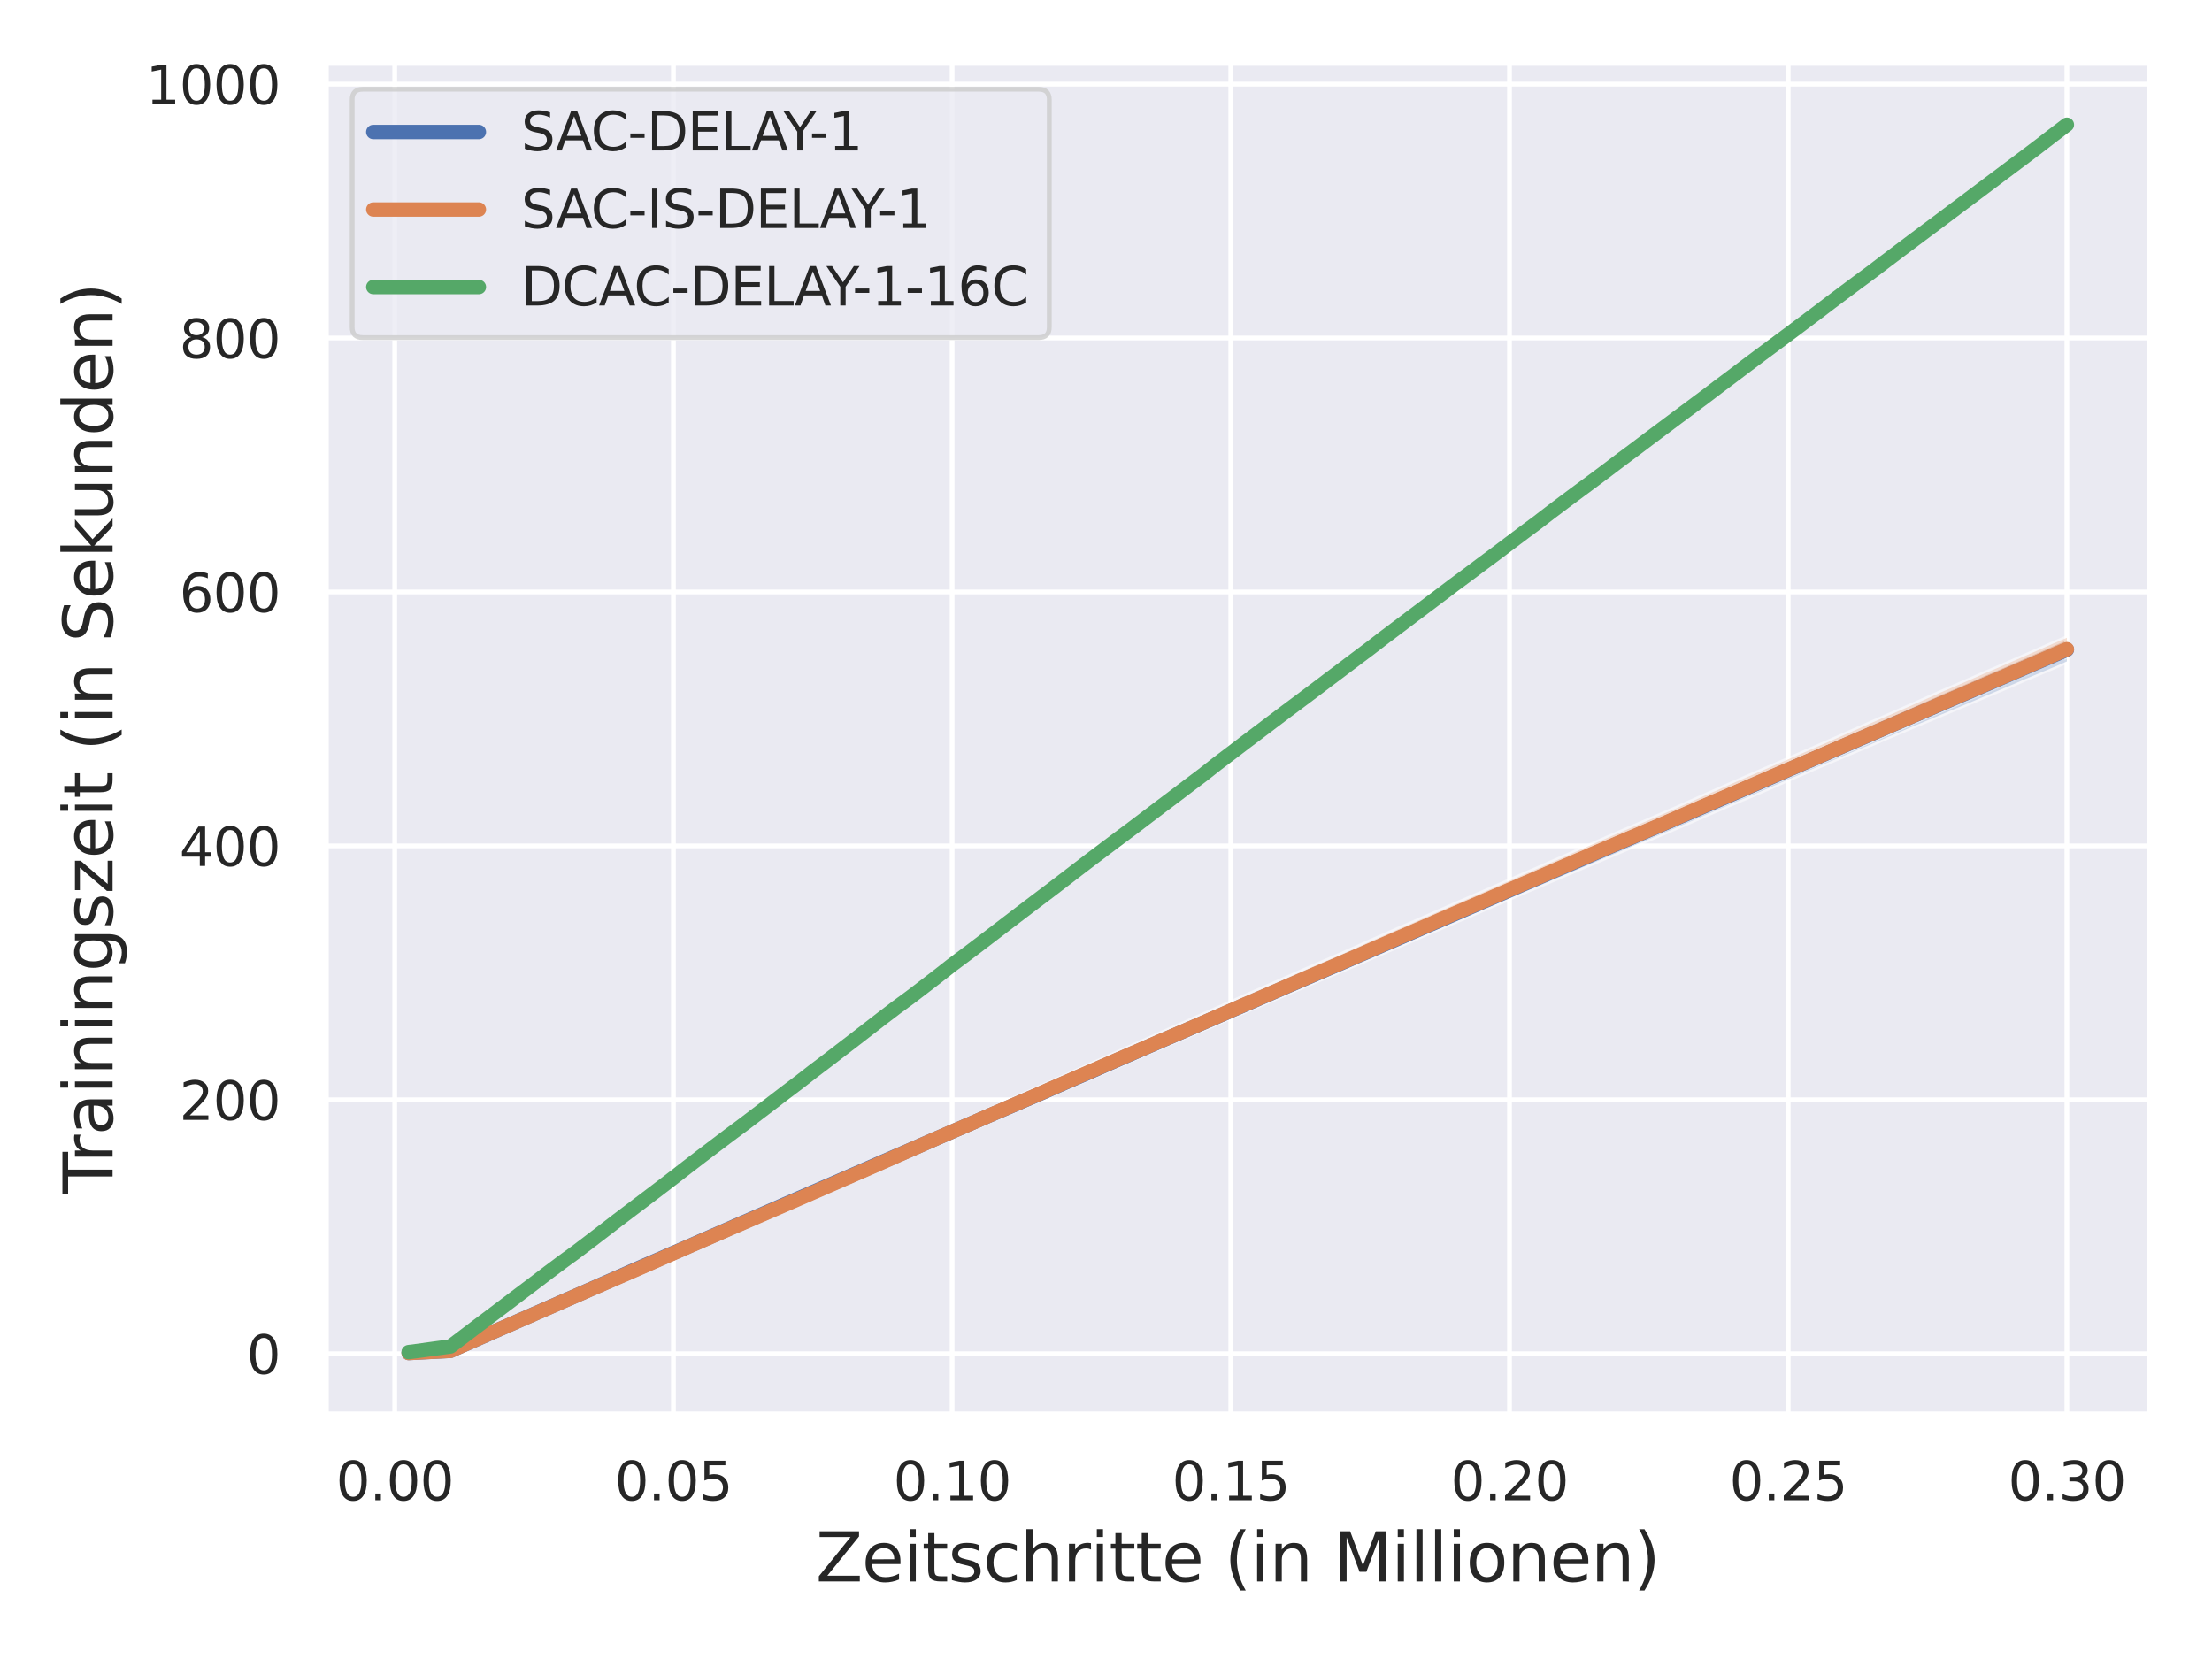 <?xml version="1.0" encoding="utf-8" standalone="no"?>
<!DOCTYPE svg PUBLIC "-//W3C//DTD SVG 1.1//EN"
  "http://www.w3.org/Graphics/SVG/1.1/DTD/svg11.dtd">
<svg xmlns:xlink="http://www.w3.org/1999/xlink" width="460.8pt" height="345.6pt" viewBox="0 0 460.8 345.6" xmlns="http://www.w3.org/2000/svg" version="1.1">
 <defs>
  <style type="text/css">*{stroke-linejoin: round; stroke-linecap: butt}</style>
 </defs>
 <g id="figure_1">
  <g id="patch_1">
   <path d="M 0 345.6 
L 460.8 345.6 
L 460.8 0 
L 0 0 
z
" style="fill: #ffffff"/>
  </g>
  <g id="axes_1">
   <g id="patch_2">
    <path d="M 67.86 294.66 
L 447.84 294.66 
L 447.84 13.09 
L 67.86 13.09 
z
" style="fill: #eaeaf2"/>
   </g>
   <g id="matplotlib.axis_1">
    <g id="xtick_1">
     <g id="line2d_1">
      <path d="M 82.229 294.66 
L 82.229 13.09 
" clip-path="url(#p368db58f34)" style="fill: none; stroke: #ffffff; stroke-linecap: round"/>
     </g>
     <g id="text_1">
      <!-- 0.00 -->
      <g style="fill: #262626" transform="translate(69.983 312.518)scale(0.11 -0.11)">
       <defs>
        <path id="DejaVuSans-30" d="M 2034 4250 
Q 1547 4250 1301 3770 
Q 1056 3291 1056 2328 
Q 1056 1369 1301 889 
Q 1547 409 2034 409 
Q 2525 409 2770 889 
Q 3016 1369 3016 2328 
Q 3016 3291 2770 3770 
Q 2525 4250 2034 4250 
z
M 2034 4750 
Q 2819 4750 3233 4129 
Q 3647 3509 3647 2328 
Q 3647 1150 3233 529 
Q 2819 -91 2034 -91 
Q 1250 -91 836 529 
Q 422 1150 422 2328 
Q 422 3509 836 4129 
Q 1250 4750 2034 4750 
z
" transform="scale(0.016)"/>
        <path id="DejaVuSans-2e" d="M 684 794 
L 1344 794 
L 1344 0 
L 684 0 
L 684 794 
z
" transform="scale(0.016)"/>
       </defs>
       <use xlink:href="#DejaVuSans-30"/>
       <use xlink:href="#DejaVuSans-2e" x="63.623"/>
       <use xlink:href="#DejaVuSans-30" x="95.41"/>
       <use xlink:href="#DejaVuSans-30" x="159.033"/>
      </g>
     </g>
    </g>
    <g id="xtick_2">
     <g id="line2d_2">
      <path d="M 140.286 294.66 
L 140.286 13.09 
" clip-path="url(#p368db58f34)" style="fill: none; stroke: #ffffff; stroke-linecap: round"/>
     </g>
     <g id="text_2">
      <!-- 0.05 -->
      <g style="fill: #262626" transform="translate(128.039 312.518)scale(0.11 -0.11)">
       <defs>
        <path id="DejaVuSans-35" d="M 691 4666 
L 3169 4666 
L 3169 4134 
L 1269 4134 
L 1269 2991 
Q 1406 3038 1543 3061 
Q 1681 3084 1819 3084 
Q 2600 3084 3056 2656 
Q 3513 2228 3513 1497 
Q 3513 744 3044 326 
Q 2575 -91 1722 -91 
Q 1428 -91 1123 -41 
Q 819 9 494 109 
L 494 744 
Q 775 591 1075 516 
Q 1375 441 1709 441 
Q 2250 441 2565 725 
Q 2881 1009 2881 1497 
Q 2881 1984 2565 2268 
Q 2250 2553 1709 2553 
Q 1456 2553 1204 2497 
Q 953 2441 691 2322 
L 691 4666 
z
" transform="scale(0.016)"/>
       </defs>
       <use xlink:href="#DejaVuSans-30"/>
       <use xlink:href="#DejaVuSans-2e" x="63.623"/>
       <use xlink:href="#DejaVuSans-30" x="95.41"/>
       <use xlink:href="#DejaVuSans-35" x="159.033"/>
      </g>
     </g>
    </g>
    <g id="xtick_3">
     <g id="line2d_3">
      <path d="M 198.342 294.66 
L 198.342 13.09 
" clip-path="url(#p368db58f34)" style="fill: none; stroke: #ffffff; stroke-linecap: round"/>
     </g>
     <g id="text_3">
      <!-- 0.10 -->
      <g style="fill: #262626" transform="translate(186.096 312.518)scale(0.11 -0.11)">
       <defs>
        <path id="DejaVuSans-31" d="M 794 531 
L 1825 531 
L 1825 4091 
L 703 3866 
L 703 4441 
L 1819 4666 
L 2450 4666 
L 2450 531 
L 3481 531 
L 3481 0 
L 794 0 
L 794 531 
z
" transform="scale(0.016)"/>
       </defs>
       <use xlink:href="#DejaVuSans-30"/>
       <use xlink:href="#DejaVuSans-2e" x="63.623"/>
       <use xlink:href="#DejaVuSans-31" x="95.41"/>
       <use xlink:href="#DejaVuSans-30" x="159.033"/>
      </g>
     </g>
    </g>
    <g id="xtick_4">
     <g id="line2d_4">
      <path d="M 256.399 294.66 
L 256.399 13.09 
" clip-path="url(#p368db58f34)" style="fill: none; stroke: #ffffff; stroke-linecap: round"/>
     </g>
     <g id="text_4">
      <!-- 0.15 -->
      <g style="fill: #262626" transform="translate(244.152 312.518)scale(0.11 -0.11)">
       <use xlink:href="#DejaVuSans-30"/>
       <use xlink:href="#DejaVuSans-2e" x="63.623"/>
       <use xlink:href="#DejaVuSans-31" x="95.41"/>
       <use xlink:href="#DejaVuSans-35" x="159.033"/>
      </g>
     </g>
    </g>
    <g id="xtick_5">
     <g id="line2d_5">
      <path d="M 314.455 294.66 
L 314.455 13.09 
" clip-path="url(#p368db58f34)" style="fill: none; stroke: #ffffff; stroke-linecap: round"/>
     </g>
     <g id="text_5">
      <!-- 0.20 -->
      <g style="fill: #262626" transform="translate(302.209 312.518)scale(0.11 -0.11)">
       <defs>
        <path id="DejaVuSans-32" d="M 1228 531 
L 3431 531 
L 3431 0 
L 469 0 
L 469 531 
Q 828 903 1448 1529 
Q 2069 2156 2228 2338 
Q 2531 2678 2651 2914 
Q 2772 3150 2772 3378 
Q 2772 3750 2511 3984 
Q 2250 4219 1831 4219 
Q 1534 4219 1204 4116 
Q 875 4013 500 3803 
L 500 4441 
Q 881 4594 1212 4672 
Q 1544 4750 1819 4750 
Q 2544 4750 2975 4387 
Q 3406 4025 3406 3419 
Q 3406 3131 3298 2873 
Q 3191 2616 2906 2266 
Q 2828 2175 2409 1742 
Q 1991 1309 1228 531 
z
" transform="scale(0.016)"/>
       </defs>
       <use xlink:href="#DejaVuSans-30"/>
       <use xlink:href="#DejaVuSans-2e" x="63.623"/>
       <use xlink:href="#DejaVuSans-32" x="95.41"/>
       <use xlink:href="#DejaVuSans-30" x="159.033"/>
      </g>
     </g>
    </g>
    <g id="xtick_6">
     <g id="line2d_6">
      <path d="M 372.512 294.66 
L 372.512 13.09 
" clip-path="url(#p368db58f34)" style="fill: none; stroke: #ffffff; stroke-linecap: round"/>
     </g>
     <g id="text_6">
      <!-- 0.25 -->
      <g style="fill: #262626" transform="translate(360.266 312.518)scale(0.11 -0.11)">
       <use xlink:href="#DejaVuSans-30"/>
       <use xlink:href="#DejaVuSans-2e" x="63.623"/>
       <use xlink:href="#DejaVuSans-32" x="95.41"/>
       <use xlink:href="#DejaVuSans-35" x="159.033"/>
      </g>
     </g>
    </g>
    <g id="xtick_7">
     <g id="line2d_7">
      <path d="M 430.568 294.66 
L 430.568 13.09 
" clip-path="url(#p368db58f34)" style="fill: none; stroke: #ffffff; stroke-linecap: round"/>
     </g>
     <g id="text_7">
      <!-- 0.30 -->
      <g style="fill: #262626" transform="translate(418.322 312.518)scale(0.11 -0.11)">
       <defs>
        <path id="DejaVuSans-33" d="M 2597 2516 
Q 3050 2419 3304 2112 
Q 3559 1806 3559 1356 
Q 3559 666 3084 287 
Q 2609 -91 1734 -91 
Q 1441 -91 1130 -33 
Q 819 25 488 141 
L 488 750 
Q 750 597 1062 519 
Q 1375 441 1716 441 
Q 2309 441 2620 675 
Q 2931 909 2931 1356 
Q 2931 1769 2642 2001 
Q 2353 2234 1838 2234 
L 1294 2234 
L 1294 2753 
L 1863 2753 
Q 2328 2753 2575 2939 
Q 2822 3125 2822 3475 
Q 2822 3834 2567 4026 
Q 2313 4219 1838 4219 
Q 1578 4219 1281 4162 
Q 984 4106 628 3988 
L 628 4550 
Q 988 4650 1302 4700 
Q 1616 4750 1894 4750 
Q 2613 4750 3031 4423 
Q 3450 4097 3450 3541 
Q 3450 3153 3228 2886 
Q 3006 2619 2597 2516 
z
" transform="scale(0.016)"/>
       </defs>
       <use xlink:href="#DejaVuSans-30"/>
       <use xlink:href="#DejaVuSans-2e" x="63.623"/>
       <use xlink:href="#DejaVuSans-33" x="95.41"/>
       <use xlink:href="#DejaVuSans-30" x="159.033"/>
      </g>
     </g>
    </g>
    <g id="text_8">
     <!-- Zeitschritte (in Millionen) -->
     <g style="fill: #262626" transform="translate(169.935 329.444)scale(0.14 -0.14)">
      <defs>
       <path id="DejaVuSans-5a" d="M 359 4666 
L 4025 4666 
L 4025 4184 
L 1075 531 
L 4097 531 
L 4097 0 
L 288 0 
L 288 481 
L 3238 4134 
L 359 4134 
L 359 4666 
z
" transform="scale(0.016)"/>
       <path id="DejaVuSans-65" d="M 3597 1894 
L 3597 1613 
L 953 1613 
Q 991 1019 1311 708 
Q 1631 397 2203 397 
Q 2534 397 2845 478 
Q 3156 559 3463 722 
L 3463 178 
Q 3153 47 2828 -22 
Q 2503 -91 2169 -91 
Q 1331 -91 842 396 
Q 353 884 353 1716 
Q 353 2575 817 3079 
Q 1281 3584 2069 3584 
Q 2775 3584 3186 3129 
Q 3597 2675 3597 1894 
z
M 3022 2063 
Q 3016 2534 2758 2815 
Q 2500 3097 2075 3097 
Q 1594 3097 1305 2825 
Q 1016 2553 972 2059 
L 3022 2063 
z
" transform="scale(0.016)"/>
       <path id="DejaVuSans-69" d="M 603 3500 
L 1178 3500 
L 1178 0 
L 603 0 
L 603 3500 
z
M 603 4863 
L 1178 4863 
L 1178 4134 
L 603 4134 
L 603 4863 
z
" transform="scale(0.016)"/>
       <path id="DejaVuSans-74" d="M 1172 4494 
L 1172 3500 
L 2356 3500 
L 2356 3053 
L 1172 3053 
L 1172 1153 
Q 1172 725 1289 603 
Q 1406 481 1766 481 
L 2356 481 
L 2356 0 
L 1766 0 
Q 1100 0 847 248 
Q 594 497 594 1153 
L 594 3053 
L 172 3053 
L 172 3500 
L 594 3500 
L 594 4494 
L 1172 4494 
z
" transform="scale(0.016)"/>
       <path id="DejaVuSans-73" d="M 2834 3397 
L 2834 2853 
Q 2591 2978 2328 3040 
Q 2066 3103 1784 3103 
Q 1356 3103 1142 2972 
Q 928 2841 928 2578 
Q 928 2378 1081 2264 
Q 1234 2150 1697 2047 
L 1894 2003 
Q 2506 1872 2764 1633 
Q 3022 1394 3022 966 
Q 3022 478 2636 193 
Q 2250 -91 1575 -91 
Q 1294 -91 989 -36 
Q 684 19 347 128 
L 347 722 
Q 666 556 975 473 
Q 1284 391 1588 391 
Q 1994 391 2212 530 
Q 2431 669 2431 922 
Q 2431 1156 2273 1281 
Q 2116 1406 1581 1522 
L 1381 1569 
Q 847 1681 609 1914 
Q 372 2147 372 2553 
Q 372 3047 722 3315 
Q 1072 3584 1716 3584 
Q 2034 3584 2315 3537 
Q 2597 3491 2834 3397 
z
" transform="scale(0.016)"/>
       <path id="DejaVuSans-63" d="M 3122 3366 
L 3122 2828 
Q 2878 2963 2633 3030 
Q 2388 3097 2138 3097 
Q 1578 3097 1268 2742 
Q 959 2388 959 1747 
Q 959 1106 1268 751 
Q 1578 397 2138 397 
Q 2388 397 2633 464 
Q 2878 531 3122 666 
L 3122 134 
Q 2881 22 2623 -34 
Q 2366 -91 2075 -91 
Q 1284 -91 818 406 
Q 353 903 353 1747 
Q 353 2603 823 3093 
Q 1294 3584 2113 3584 
Q 2378 3584 2631 3529 
Q 2884 3475 3122 3366 
z
" transform="scale(0.016)"/>
       <path id="DejaVuSans-68" d="M 3513 2113 
L 3513 0 
L 2938 0 
L 2938 2094 
Q 2938 2591 2744 2837 
Q 2550 3084 2163 3084 
Q 1697 3084 1428 2787 
Q 1159 2491 1159 1978 
L 1159 0 
L 581 0 
L 581 4863 
L 1159 4863 
L 1159 2956 
Q 1366 3272 1645 3428 
Q 1925 3584 2291 3584 
Q 2894 3584 3203 3211 
Q 3513 2838 3513 2113 
z
" transform="scale(0.016)"/>
       <path id="DejaVuSans-72" d="M 2631 2963 
Q 2534 3019 2420 3045 
Q 2306 3072 2169 3072 
Q 1681 3072 1420 2755 
Q 1159 2438 1159 1844 
L 1159 0 
L 581 0 
L 581 3500 
L 1159 3500 
L 1159 2956 
Q 1341 3275 1631 3429 
Q 1922 3584 2338 3584 
Q 2397 3584 2469 3576 
Q 2541 3569 2628 3553 
L 2631 2963 
z
" transform="scale(0.016)"/>
       <path id="DejaVuSans-20" transform="scale(0.016)"/>
       <path id="DejaVuSans-28" d="M 1984 4856 
Q 1566 4138 1362 3434 
Q 1159 2731 1159 2009 
Q 1159 1288 1364 580 
Q 1569 -128 1984 -844 
L 1484 -844 
Q 1016 -109 783 600 
Q 550 1309 550 2009 
Q 550 2706 781 3412 
Q 1013 4119 1484 4856 
L 1984 4856 
z
" transform="scale(0.016)"/>
       <path id="DejaVuSans-6e" d="M 3513 2113 
L 3513 0 
L 2938 0 
L 2938 2094 
Q 2938 2591 2744 2837 
Q 2550 3084 2163 3084 
Q 1697 3084 1428 2787 
Q 1159 2491 1159 1978 
L 1159 0 
L 581 0 
L 581 3500 
L 1159 3500 
L 1159 2956 
Q 1366 3272 1645 3428 
Q 1925 3584 2291 3584 
Q 2894 3584 3203 3211 
Q 3513 2838 3513 2113 
z
" transform="scale(0.016)"/>
       <path id="DejaVuSans-4d" d="M 628 4666 
L 1569 4666 
L 2759 1491 
L 3956 4666 
L 4897 4666 
L 4897 0 
L 4281 0 
L 4281 4097 
L 3078 897 
L 2444 897 
L 1241 4097 
L 1241 0 
L 628 0 
L 628 4666 
z
" transform="scale(0.016)"/>
       <path id="DejaVuSans-6c" d="M 603 4863 
L 1178 4863 
L 1178 0 
L 603 0 
L 603 4863 
z
" transform="scale(0.016)"/>
       <path id="DejaVuSans-6f" d="M 1959 3097 
Q 1497 3097 1228 2736 
Q 959 2375 959 1747 
Q 959 1119 1226 758 
Q 1494 397 1959 397 
Q 2419 397 2687 759 
Q 2956 1122 2956 1747 
Q 2956 2369 2687 2733 
Q 2419 3097 1959 3097 
z
M 1959 3584 
Q 2709 3584 3137 3096 
Q 3566 2609 3566 1747 
Q 3566 888 3137 398 
Q 2709 -91 1959 -91 
Q 1206 -91 779 398 
Q 353 888 353 1747 
Q 353 2609 779 3096 
Q 1206 3584 1959 3584 
z
" transform="scale(0.016)"/>
       <path id="DejaVuSans-29" d="M 513 4856 
L 1013 4856 
Q 1481 4119 1714 3412 
Q 1947 2706 1947 2009 
Q 1947 1309 1714 600 
Q 1481 -109 1013 -844 
L 513 -844 
Q 928 -128 1133 580 
Q 1338 1288 1338 2009 
Q 1338 2731 1133 3434 
Q 928 4138 513 4856 
z
" transform="scale(0.016)"/>
      </defs>
      <use xlink:href="#DejaVuSans-5a"/>
      <use xlink:href="#DejaVuSans-65" x="68.506"/>
      <use xlink:href="#DejaVuSans-69" x="130.029"/>
      <use xlink:href="#DejaVuSans-74" x="157.812"/>
      <use xlink:href="#DejaVuSans-73" x="197.021"/>
      <use xlink:href="#DejaVuSans-63" x="249.121"/>
      <use xlink:href="#DejaVuSans-68" x="304.102"/>
      <use xlink:href="#DejaVuSans-72" x="367.48"/>
      <use xlink:href="#DejaVuSans-69" x="408.594"/>
      <use xlink:href="#DejaVuSans-74" x="436.377"/>
      <use xlink:href="#DejaVuSans-74" x="475.586"/>
      <use xlink:href="#DejaVuSans-65" x="514.795"/>
      <use xlink:href="#DejaVuSans-20" x="576.318"/>
      <use xlink:href="#DejaVuSans-28" x="608.105"/>
      <use xlink:href="#DejaVuSans-69" x="647.119"/>
      <use xlink:href="#DejaVuSans-6e" x="674.902"/>
      <use xlink:href="#DejaVuSans-20" x="738.281"/>
      <use xlink:href="#DejaVuSans-4d" x="770.068"/>
      <use xlink:href="#DejaVuSans-69" x="856.348"/>
      <use xlink:href="#DejaVuSans-6c" x="884.131"/>
      <use xlink:href="#DejaVuSans-6c" x="911.914"/>
      <use xlink:href="#DejaVuSans-69" x="939.697"/>
      <use xlink:href="#DejaVuSans-6f" x="967.48"/>
      <use xlink:href="#DejaVuSans-6e" x="1028.662"/>
      <use xlink:href="#DejaVuSans-65" x="1092.041"/>
      <use xlink:href="#DejaVuSans-6e" x="1153.564"/>
      <use xlink:href="#DejaVuSans-29" x="1216.943"/>
     </g>
    </g>
   </g>
   <g id="matplotlib.axis_2">
    <g id="ytick_1">
     <g id="line2d_8">
      <path d="M 67.86 282.005 
L 447.84 282.005 
" clip-path="url(#p368db58f34)" style="fill: none; stroke: #ffffff; stroke-linecap: round"/>
     </g>
     <g id="text_9">
      <!-- 0 -->
      <g style="fill: #262626" transform="translate(51.361 286.185)scale(0.11 -0.11)">
       <use xlink:href="#DejaVuSans-30"/>
      </g>
     </g>
    </g>
    <g id="ytick_2">
     <g id="line2d_9">
      <path d="M 67.86 229.109 
L 447.84 229.109 
" clip-path="url(#p368db58f34)" style="fill: none; stroke: #ffffff; stroke-linecap: round"/>
     </g>
     <g id="text_10">
      <!-- 200 -->
      <g style="fill: #262626" transform="translate(37.364 233.288)scale(0.11 -0.11)">
       <use xlink:href="#DejaVuSans-32"/>
       <use xlink:href="#DejaVuSans-30" x="63.623"/>
       <use xlink:href="#DejaVuSans-30" x="127.246"/>
      </g>
     </g>
    </g>
    <g id="ytick_3">
     <g id="line2d_10">
      <path d="M 67.86 176.213 
L 447.84 176.213 
" clip-path="url(#p368db58f34)" style="fill: none; stroke: #ffffff; stroke-linecap: round"/>
     </g>
     <g id="text_11">
      <!-- 400 -->
      <g style="fill: #262626" transform="translate(37.364 180.392)scale(0.11 -0.11)">
       <defs>
        <path id="DejaVuSans-34" d="M 2419 4116 
L 825 1625 
L 2419 1625 
L 2419 4116 
z
M 2253 4666 
L 3047 4666 
L 3047 1625 
L 3713 1625 
L 3713 1100 
L 3047 1100 
L 3047 0 
L 2419 0 
L 2419 1100 
L 313 1100 
L 313 1709 
L 2253 4666 
z
" transform="scale(0.016)"/>
       </defs>
       <use xlink:href="#DejaVuSans-34"/>
       <use xlink:href="#DejaVuSans-30" x="63.623"/>
       <use xlink:href="#DejaVuSans-30" x="127.246"/>
      </g>
     </g>
    </g>
    <g id="ytick_4">
     <g id="line2d_11">
      <path d="M 67.86 123.316 
L 447.84 123.316 
" clip-path="url(#p368db58f34)" style="fill: none; stroke: #ffffff; stroke-linecap: round"/>
     </g>
     <g id="text_12">
      <!-- 600 -->
      <g style="fill: #262626" transform="translate(37.364 127.495)scale(0.11 -0.11)">
       <defs>
        <path id="DejaVuSans-36" d="M 2113 2584 
Q 1688 2584 1439 2293 
Q 1191 2003 1191 1497 
Q 1191 994 1439 701 
Q 1688 409 2113 409 
Q 2538 409 2786 701 
Q 3034 994 3034 1497 
Q 3034 2003 2786 2293 
Q 2538 2584 2113 2584 
z
M 3366 4563 
L 3366 3988 
Q 3128 4100 2886 4159 
Q 2644 4219 2406 4219 
Q 1781 4219 1451 3797 
Q 1122 3375 1075 2522 
Q 1259 2794 1537 2939 
Q 1816 3084 2150 3084 
Q 2853 3084 3261 2657 
Q 3669 2231 3669 1497 
Q 3669 778 3244 343 
Q 2819 -91 2113 -91 
Q 1303 -91 875 529 
Q 447 1150 447 2328 
Q 447 3434 972 4092 
Q 1497 4750 2381 4750 
Q 2619 4750 2861 4703 
Q 3103 4656 3366 4563 
z
" transform="scale(0.016)"/>
       </defs>
       <use xlink:href="#DejaVuSans-36"/>
       <use xlink:href="#DejaVuSans-30" x="63.623"/>
       <use xlink:href="#DejaVuSans-30" x="127.246"/>
      </g>
     </g>
    </g>
    <g id="ytick_5">
     <g id="line2d_12">
      <path d="M 67.86 70.42 
L 447.84 70.42 
" clip-path="url(#p368db58f34)" style="fill: none; stroke: #ffffff; stroke-linecap: round"/>
     </g>
     <g id="text_13">
      <!-- 800 -->
      <g style="fill: #262626" transform="translate(37.364 74.599)scale(0.11 -0.11)">
       <defs>
        <path id="DejaVuSans-38" d="M 2034 2216 
Q 1584 2216 1326 1975 
Q 1069 1734 1069 1313 
Q 1069 891 1326 650 
Q 1584 409 2034 409 
Q 2484 409 2743 651 
Q 3003 894 3003 1313 
Q 3003 1734 2745 1975 
Q 2488 2216 2034 2216 
z
M 1403 2484 
Q 997 2584 770 2862 
Q 544 3141 544 3541 
Q 544 4100 942 4425 
Q 1341 4750 2034 4750 
Q 2731 4750 3128 4425 
Q 3525 4100 3525 3541 
Q 3525 3141 3298 2862 
Q 3072 2584 2669 2484 
Q 3125 2378 3379 2068 
Q 3634 1759 3634 1313 
Q 3634 634 3220 271 
Q 2806 -91 2034 -91 
Q 1263 -91 848 271 
Q 434 634 434 1313 
Q 434 1759 690 2068 
Q 947 2378 1403 2484 
z
M 1172 3481 
Q 1172 3119 1398 2916 
Q 1625 2713 2034 2713 
Q 2441 2713 2670 2916 
Q 2900 3119 2900 3481 
Q 2900 3844 2670 4047 
Q 2441 4250 2034 4250 
Q 1625 4250 1398 4047 
Q 1172 3844 1172 3481 
z
" transform="scale(0.016)"/>
       </defs>
       <use xlink:href="#DejaVuSans-38"/>
       <use xlink:href="#DejaVuSans-30" x="63.623"/>
       <use xlink:href="#DejaVuSans-30" x="127.246"/>
      </g>
     </g>
    </g>
    <g id="ytick_6">
     <g id="line2d_13">
      <path d="M 67.86 17.523 
L 447.84 17.523 
" clip-path="url(#p368db58f34)" style="fill: none; stroke: #ffffff; stroke-linecap: round"/>
     </g>
     <g id="text_14">
      <!-- 1000 -->
      <g style="fill: #262626" transform="translate(30.365 21.703)scale(0.11 -0.11)">
       <use xlink:href="#DejaVuSans-31"/>
       <use xlink:href="#DejaVuSans-30" x="63.623"/>
       <use xlink:href="#DejaVuSans-30" x="127.246"/>
       <use xlink:href="#DejaVuSans-30" x="190.869"/>
      </g>
     </g>
    </g>
    <g id="text_15">
     <!-- Trainingszeit (in Sekunden) -->
     <g style="fill: #262626" transform="translate(23.453 248.746)rotate(-90)scale(0.14 -0.14)">
      <defs>
       <path id="DejaVuSans-54" d="M -19 4666 
L 3928 4666 
L 3928 4134 
L 2272 4134 
L 2272 0 
L 1638 0 
L 1638 4134 
L -19 4134 
L -19 4666 
z
" transform="scale(0.016)"/>
       <path id="DejaVuSans-61" d="M 2194 1759 
Q 1497 1759 1228 1600 
Q 959 1441 959 1056 
Q 959 750 1161 570 
Q 1363 391 1709 391 
Q 2188 391 2477 730 
Q 2766 1069 2766 1631 
L 2766 1759 
L 2194 1759 
z
M 3341 1997 
L 3341 0 
L 2766 0 
L 2766 531 
Q 2569 213 2275 61 
Q 1981 -91 1556 -91 
Q 1019 -91 701 211 
Q 384 513 384 1019 
Q 384 1609 779 1909 
Q 1175 2209 1959 2209 
L 2766 2209 
L 2766 2266 
Q 2766 2663 2505 2880 
Q 2244 3097 1772 3097 
Q 1472 3097 1187 3025 
Q 903 2953 641 2809 
L 641 3341 
Q 956 3463 1253 3523 
Q 1550 3584 1831 3584 
Q 2591 3584 2966 3190 
Q 3341 2797 3341 1997 
z
" transform="scale(0.016)"/>
       <path id="DejaVuSans-67" d="M 2906 1791 
Q 2906 2416 2648 2759 
Q 2391 3103 1925 3103 
Q 1463 3103 1205 2759 
Q 947 2416 947 1791 
Q 947 1169 1205 825 
Q 1463 481 1925 481 
Q 2391 481 2648 825 
Q 2906 1169 2906 1791 
z
M 3481 434 
Q 3481 -459 3084 -895 
Q 2688 -1331 1869 -1331 
Q 1566 -1331 1297 -1286 
Q 1028 -1241 775 -1147 
L 775 -588 
Q 1028 -725 1275 -790 
Q 1522 -856 1778 -856 
Q 2344 -856 2625 -561 
Q 2906 -266 2906 331 
L 2906 616 
Q 2728 306 2450 153 
Q 2172 0 1784 0 
Q 1141 0 747 490 
Q 353 981 353 1791 
Q 353 2603 747 3093 
Q 1141 3584 1784 3584 
Q 2172 3584 2450 3431 
Q 2728 3278 2906 2969 
L 2906 3500 
L 3481 3500 
L 3481 434 
z
" transform="scale(0.016)"/>
       <path id="DejaVuSans-7a" d="M 353 3500 
L 3084 3500 
L 3084 2975 
L 922 459 
L 3084 459 
L 3084 0 
L 275 0 
L 275 525 
L 2438 3041 
L 353 3041 
L 353 3500 
z
" transform="scale(0.016)"/>
       <path id="DejaVuSans-53" d="M 3425 4513 
L 3425 3897 
Q 3066 4069 2747 4153 
Q 2428 4238 2131 4238 
Q 1616 4238 1336 4038 
Q 1056 3838 1056 3469 
Q 1056 3159 1242 3001 
Q 1428 2844 1947 2747 
L 2328 2669 
Q 3034 2534 3370 2195 
Q 3706 1856 3706 1288 
Q 3706 609 3251 259 
Q 2797 -91 1919 -91 
Q 1588 -91 1214 -16 
Q 841 59 441 206 
L 441 856 
Q 825 641 1194 531 
Q 1563 422 1919 422 
Q 2459 422 2753 634 
Q 3047 847 3047 1241 
Q 3047 1584 2836 1778 
Q 2625 1972 2144 2069 
L 1759 2144 
Q 1053 2284 737 2584 
Q 422 2884 422 3419 
Q 422 4038 858 4394 
Q 1294 4750 2059 4750 
Q 2388 4750 2728 4690 
Q 3069 4631 3425 4513 
z
" transform="scale(0.016)"/>
       <path id="DejaVuSans-6b" d="M 581 4863 
L 1159 4863 
L 1159 1991 
L 2875 3500 
L 3609 3500 
L 1753 1863 
L 3688 0 
L 2938 0 
L 1159 1709 
L 1159 0 
L 581 0 
L 581 4863 
z
" transform="scale(0.016)"/>
       <path id="DejaVuSans-75" d="M 544 1381 
L 544 3500 
L 1119 3500 
L 1119 1403 
Q 1119 906 1312 657 
Q 1506 409 1894 409 
Q 2359 409 2629 706 
Q 2900 1003 2900 1516 
L 2900 3500 
L 3475 3500 
L 3475 0 
L 2900 0 
L 2900 538 
Q 2691 219 2414 64 
Q 2138 -91 1772 -91 
Q 1169 -91 856 284 
Q 544 659 544 1381 
z
M 1991 3584 
L 1991 3584 
z
" transform="scale(0.016)"/>
       <path id="DejaVuSans-64" d="M 2906 2969 
L 2906 4863 
L 3481 4863 
L 3481 0 
L 2906 0 
L 2906 525 
Q 2725 213 2448 61 
Q 2172 -91 1784 -91 
Q 1150 -91 751 415 
Q 353 922 353 1747 
Q 353 2572 751 3078 
Q 1150 3584 1784 3584 
Q 2172 3584 2448 3432 
Q 2725 3281 2906 2969 
z
M 947 1747 
Q 947 1113 1208 752 
Q 1469 391 1925 391 
Q 2381 391 2643 752 
Q 2906 1113 2906 1747 
Q 2906 2381 2643 2742 
Q 2381 3103 1925 3103 
Q 1469 3103 1208 2742 
Q 947 2381 947 1747 
z
" transform="scale(0.016)"/>
      </defs>
      <use xlink:href="#DejaVuSans-54"/>
      <use xlink:href="#DejaVuSans-72" x="46.334"/>
      <use xlink:href="#DejaVuSans-61" x="87.447"/>
      <use xlink:href="#DejaVuSans-69" x="148.727"/>
      <use xlink:href="#DejaVuSans-6e" x="176.51"/>
      <use xlink:href="#DejaVuSans-69" x="239.889"/>
      <use xlink:href="#DejaVuSans-6e" x="267.672"/>
      <use xlink:href="#DejaVuSans-67" x="331.051"/>
      <use xlink:href="#DejaVuSans-73" x="394.527"/>
      <use xlink:href="#DejaVuSans-7a" x="446.627"/>
      <use xlink:href="#DejaVuSans-65" x="499.117"/>
      <use xlink:href="#DejaVuSans-69" x="560.641"/>
      <use xlink:href="#DejaVuSans-74" x="588.424"/>
      <use xlink:href="#DejaVuSans-20" x="627.633"/>
      <use xlink:href="#DejaVuSans-28" x="659.42"/>
      <use xlink:href="#DejaVuSans-69" x="698.434"/>
      <use xlink:href="#DejaVuSans-6e" x="726.217"/>
      <use xlink:href="#DejaVuSans-20" x="789.596"/>
      <use xlink:href="#DejaVuSans-53" x="821.383"/>
      <use xlink:href="#DejaVuSans-65" x="884.859"/>
      <use xlink:href="#DejaVuSans-6b" x="946.383"/>
      <use xlink:href="#DejaVuSans-75" x="1001.168"/>
      <use xlink:href="#DejaVuSans-6e" x="1064.547"/>
      <use xlink:href="#DejaVuSans-64" x="1127.926"/>
      <use xlink:href="#DejaVuSans-65" x="1191.402"/>
      <use xlink:href="#DejaVuSans-6e" x="1252.926"/>
      <use xlink:href="#DejaVuSans-29" x="1316.305"/>
     </g>
    </g>
   </g>
   <g id="PolyCollection_1">
    <defs>
     <path id="m0cc2682571" d="M 85.132 -63.741 
L 85.132 -63.75 
L 88.035 -63.91 
L 90.937 -64.061 
L 93.84 -64.208 
L 96.743 -65.494 
L 99.646 -66.799 
L 102.549 -68.129 
L 105.452 -69.432 
L 108.354 -70.727 
L 111.257 -72 
L 114.16 -73.24 
L 117.063 -74.539 
L 119.966 -75.812 
L 122.869 -77.117 
L 125.771 -78.415 
L 128.674 -79.729 
L 131.577 -81.061 
L 134.48 -82.341 
L 137.383 -83.661 
L 140.286 -84.938 
L 143.188 -86.236 
L 146.091 -87.583 
L 148.994 -88.862 
L 151.897 -90.164 
L 154.8 -91.473 
L 157.702 -92.786 
L 160.605 -94.089 
L 163.508 -95.368 
L 166.411 -96.668 
L 169.314 -97.989 
L 172.217 -99.236 
L 175.119 -100.517 
L 178.022 -101.8 
L 180.925 -103.082 
L 183.828 -104.369 
L 186.731 -105.657 
L 189.634 -106.912 
L 192.536 -108.186 
L 195.439 -109.456 
L 198.342 -110.728 
L 201.245 -111.992 
L 204.148 -113.238 
L 207.051 -114.446 
L 209.953 -115.692 
L 212.856 -116.95 
L 215.759 -118.178 
L 218.662 -119.473 
L 221.565 -120.786 
L 224.467 -122.031 
L 227.37 -123.256 
L 230.273 -124.559 
L 233.176 -125.818 
L 236.079 -127.093 
L 238.982 -128.338 
L 241.884 -129.622 
L 244.787 -130.875 
L 247.69 -132.132 
L 250.593 -133.403 
L 253.496 -134.648 
L 256.399 -135.915 
L 259.301 -137.165 
L 262.204 -138.441 
L 265.107 -139.703 
L 268.01 -140.968 
L 270.913 -142.211 
L 273.816 -143.459 
L 276.718 -144.687 
L 279.621 -145.937 
L 282.524 -147.189 
L 285.427 -148.441 
L 288.33 -149.711 
L 291.233 -150.978 
L 294.135 -152.239 
L 297.038 -153.495 
L 299.941 -154.73 
L 302.844 -155.979 
L 305.747 -157.204 
L 308.649 -158.471 
L 311.552 -159.773 
L 314.455 -161.012 
L 317.358 -162.294 
L 320.261 -163.533 
L 323.164 -164.806 
L 326.066 -166.041 
L 328.969 -167.303 
L 331.872 -168.558 
L 334.775 -169.799 
L 337.678 -171.059 
L 340.581 -172.303 
L 343.483 -173.571 
L 346.386 -174.815 
L 349.289 -176.084 
L 352.192 -177.298 
L 355.095 -178.539 
L 357.998 -179.772 
L 360.9 -181.044 
L 363.803 -182.289 
L 366.706 -183.589 
L 369.609 -184.844 
L 372.512 -186.102 
L 375.414 -187.352 
L 378.317 -188.604 
L 381.22 -189.925 
L 384.123 -191.198 
L 387.026 -192.471 
L 389.929 -193.724 
L 392.831 -194.989 
L 395.734 -196.245 
L 398.637 -197.49 
L 401.54 -198.762 
L 404.443 -200.039 
L 407.346 -201.304 
L 410.248 -202.53 
L 413.151 -203.809 
L 416.054 -205.06 
L 418.957 -206.335 
L 421.86 -207.607 
L 424.763 -208.858 
L 427.665 -210.089 
L 430.568 -211.383 
L 430.568 -207.811 
L 430.568 -207.811 
L 427.665 -206.554 
L 424.763 -205.34 
L 421.86 -204.133 
L 418.957 -202.87 
L 416.054 -201.652 
L 413.151 -200.432 
L 410.248 -199.193 
L 407.346 -197.979 
L 404.443 -196.76 
L 401.54 -195.538 
L 398.637 -194.338 
L 395.734 -193.101 
L 392.831 -191.889 
L 389.929 -190.629 
L 387.026 -189.414 
L 384.123 -188.194 
L 381.22 -186.962 
L 378.317 -185.743 
L 375.414 -184.465 
L 372.512 -183.23 
L 369.609 -181.957 
L 366.706 -180.694 
L 363.803 -179.466 
L 360.9 -178.232 
L 357.998 -176.99 
L 355.095 -175.747 
L 352.192 -174.475 
L 349.289 -173.241 
L 346.386 -171.995 
L 343.483 -170.757 
L 340.581 -169.538 
L 337.678 -168.307 
L 334.775 -167.093 
L 331.872 -165.847 
L 328.969 -164.631 
L 326.066 -163.406 
L 323.164 -162.169 
L 320.261 -160.93 
L 317.358 -159.719 
L 314.455 -158.462 
L 311.552 -157.231 
L 308.649 -155.976 
L 305.747 -154.727 
L 302.844 -153.492 
L 299.941 -152.247 
L 297.038 -151.009 
L 294.135 -149.739 
L 291.233 -148.504 
L 288.33 -147.255 
L 285.427 -146.008 
L 282.524 -144.728 
L 279.621 -143.5 
L 276.718 -142.308 
L 273.816 -141.077 
L 270.913 -139.83 
L 268.01 -138.616 
L 265.107 -137.366 
L 262.204 -136.151 
L 259.301 -134.888 
L 256.399 -133.658 
L 253.496 -132.402 
L 250.593 -131.162 
L 247.69 -129.92 
L 244.787 -128.705 
L 241.884 -127.465 
L 238.982 -126.238 
L 236.079 -124.969 
L 233.176 -123.693 
L 230.273 -122.415 
L 227.37 -121.149 
L 224.467 -119.912 
L 221.565 -118.694 
L 218.662 -117.416 
L 215.759 -116.127 
L 212.856 -114.889 
L 209.953 -113.639 
L 207.051 -112.442 
L 204.148 -111.138 
L 201.245 -109.896 
L 198.342 -108.642 
L 195.439 -107.405 
L 192.536 -106.169 
L 189.634 -104.943 
L 186.731 -103.695 
L 183.828 -102.488 
L 180.925 -101.259 
L 178.022 -100.013 
L 175.119 -98.793 
L 172.217 -97.556 
L 169.314 -96.331 
L 166.411 -95.103 
L 163.508 -93.873 
L 160.605 -92.607 
L 157.702 -91.384 
L 154.8 -90.149 
L 151.897 -88.916 
L 148.994 -87.655 
L 146.091 -86.395 
L 143.188 -85.15 
L 140.286 -83.911 
L 137.383 -82.655 
L 134.48 -81.44 
L 131.577 -80.2 
L 128.674 -78.949 
L 125.771 -77.68 
L 122.869 -76.46 
L 119.966 -75.255 
L 117.063 -74.054 
L 114.16 -72.831 
L 111.257 -71.593 
L 108.354 -70.36 
L 105.452 -69.128 
L 102.549 -67.898 
L 99.646 -66.688 
L 96.743 -65.441 
L 93.84 -64.186 
L 90.937 -64.04 
L 88.035 -63.89 
L 85.132 -63.741 
z
" style="stroke: #ffffff; stroke-opacity: 0.5"/>
    </defs>
    <g clip-path="url(#p368db58f34)">
     <use xlink:href="#m0cc2682571" x="0" y="345.6" style="fill: #4c72b0; fill-opacity: 0.5; stroke: #ffffff; stroke-opacity: 0.5"/>
    </g>
   </g>
   <g id="PolyCollection_2">
    <defs>
     <path id="me37073ce1b" d="M 85.132 -63.739 
L 85.132 -63.747 
L 88.035 -63.898 
L 90.937 -64.047 
L 93.84 -64.199 
L 96.743 -65.503 
L 99.646 -66.814 
L 102.549 -68.134 
L 105.452 -69.427 
L 108.354 -70.704 
L 111.257 -71.988 
L 114.16 -73.275 
L 117.063 -74.535 
L 119.966 -75.804 
L 122.869 -77.083 
L 125.771 -78.381 
L 128.674 -79.684 
L 131.577 -80.983 
L 134.48 -82.279 
L 137.383 -83.595 
L 140.286 -84.905 
L 143.188 -86.231 
L 146.091 -87.517 
L 148.994 -88.844 
L 151.897 -90.123 
L 154.8 -91.418 
L 157.702 -92.728 
L 160.605 -94.062 
L 163.508 -95.373 
L 166.411 -96.658 
L 169.314 -97.944 
L 172.217 -99.227 
L 175.119 -100.535 
L 178.022 -101.842 
L 180.925 -103.155 
L 183.828 -104.465 
L 186.731 -105.791 
L 189.634 -107.107 
L 192.536 -108.41 
L 195.439 -109.72 
L 198.342 -111.013 
L 201.245 -112.283 
L 204.148 -113.599 
L 207.051 -114.873 
L 209.953 -116.169 
L 212.856 -117.446 
L 215.759 -118.727 
L 218.662 -120.002 
L 221.565 -121.285 
L 224.467 -122.581 
L 227.37 -123.898 
L 230.273 -125.172 
L 233.176 -126.48 
L 236.079 -127.766 
L 238.982 -129.041 
L 241.884 -130.337 
L 244.787 -131.615 
L 247.69 -132.873 
L 250.593 -134.168 
L 253.496 -135.449 
L 256.399 -136.729 
L 259.301 -138.034 
L 262.204 -139.289 
L 265.107 -140.55 
L 268.01 -141.818 
L 270.913 -143.114 
L 273.816 -144.371 
L 276.718 -145.612 
L 279.621 -146.862 
L 282.524 -148.149 
L 285.427 -149.462 
L 288.33 -150.721 
L 291.233 -152.018 
L 294.135 -153.257 
L 297.038 -154.533 
L 299.941 -155.801 
L 302.844 -157.077 
L 305.747 -158.319 
L 308.649 -159.569 
L 311.552 -160.842 
L 314.455 -162.119 
L 317.358 -163.377 
L 320.261 -164.621 
L 323.164 -165.907 
L 326.066 -167.173 
L 328.969 -168.481 
L 331.872 -169.743 
L 334.775 -171.014 
L 337.678 -172.27 
L 340.581 -173.503 
L 343.483 -174.738 
L 346.386 -175.997 
L 349.289 -177.238 
L 352.192 -178.529 
L 355.095 -179.826 
L 357.998 -181.099 
L 360.9 -182.389 
L 363.803 -183.642 
L 366.706 -184.899 
L 369.609 -186.149 
L 372.512 -187.412 
L 375.414 -188.649 
L 378.317 -189.923 
L 381.22 -191.184 
L 384.123 -192.47 
L 387.026 -193.742 
L 389.929 -195.031 
L 392.831 -196.293 
L 395.734 -197.555 
L 398.637 -198.824 
L 401.54 -200.111 
L 404.443 -201.412 
L 407.346 -202.652 
L 410.248 -203.908 
L 413.151 -205.196 
L 416.054 -206.42 
L 418.957 -207.684 
L 421.86 -208.953 
L 424.763 -210.218 
L 427.665 -211.504 
L 430.568 -212.744 
L 430.568 -208.854 
L 430.568 -208.854 
L 427.665 -207.619 
L 424.763 -206.375 
L 421.86 -205.149 
L 418.957 -203.919 
L 416.054 -202.644 
L 413.151 -201.379 
L 410.248 -200.158 
L 407.346 -198.895 
L 404.443 -197.665 
L 401.54 -196.409 
L 398.637 -195.154 
L 395.734 -193.849 
L 392.831 -192.608 
L 389.929 -191.361 
L 387.026 -190.122 
L 384.123 -188.879 
L 381.22 -187.649 
L 378.317 -186.405 
L 375.414 -185.183 
L 372.512 -183.921 
L 369.609 -182.672 
L 366.706 -181.406 
L 363.803 -180.131 
L 360.9 -178.876 
L 357.998 -177.639 
L 355.095 -176.41 
L 352.192 -175.197 
L 349.289 -173.944 
L 346.386 -172.662 
L 343.483 -171.444 
L 340.581 -170.22 
L 337.678 -168.994 
L 334.775 -167.795 
L 331.872 -166.571 
L 328.969 -165.319 
L 326.066 -164.047 
L 323.164 -162.802 
L 320.261 -161.557 
L 317.358 -160.314 
L 314.455 -159.059 
L 311.552 -157.815 
L 308.649 -156.55 
L 305.747 -155.306 
L 302.844 -154.038 
L 299.941 -152.78 
L 297.038 -151.506 
L 294.135 -150.255 
L 291.233 -149.017 
L 288.33 -147.747 
L 285.427 -146.492 
L 282.524 -145.229 
L 279.621 -143.957 
L 276.718 -142.731 
L 273.816 -141.459 
L 270.913 -140.225 
L 268.01 -138.983 
L 265.107 -137.742 
L 262.204 -136.501 
L 259.301 -135.284 
L 256.399 -134.061 
L 253.496 -132.814 
L 250.593 -131.556 
L 247.69 -130.311 
L 244.787 -129.07 
L 241.884 -127.844 
L 238.982 -126.62 
L 236.079 -125.389 
L 233.176 -124.157 
L 230.273 -122.885 
L 227.37 -121.635 
L 224.467 -120.402 
L 221.565 -119.173 
L 218.662 -117.881 
L 215.759 -116.633 
L 212.856 -115.375 
L 209.953 -114.121 
L 207.051 -112.912 
L 204.148 -111.645 
L 201.245 -110.401 
L 198.342 -109.18 
L 195.439 -107.9 
L 192.536 -106.646 
L 189.634 -105.375 
L 186.731 -104.108 
L 183.828 -102.86 
L 180.925 -101.551 
L 178.022 -100.323 
L 175.119 -99.073 
L 172.217 -97.831 
L 169.314 -96.575 
L 166.411 -95.317 
L 163.508 -94.067 
L 160.605 -92.812 
L 157.702 -91.597 
L 154.8 -90.358 
L 151.897 -89.127 
L 148.994 -87.884 
L 146.091 -86.643 
L 143.188 -85.404 
L 140.286 -84.173 
L 137.383 -82.937 
L 134.48 -81.705 
L 131.577 -80.454 
L 128.674 -79.207 
L 125.771 -77.95 
L 122.869 -76.729 
L 119.966 -75.475 
L 117.063 -74.242 
L 114.16 -72.99 
L 111.257 -71.746 
L 108.354 -70.512 
L 105.452 -69.236 
L 102.549 -67.981 
L 99.646 -66.722 
L 96.743 -65.46 
L 93.84 -64.178 
L 90.937 -64.028 
L 88.035 -63.885 
L 85.132 -63.739 
z
" style="stroke: #ffffff; stroke-opacity: 0.5"/>
    </defs>
    <g clip-path="url(#p368db58f34)">
     <use xlink:href="#me37073ce1b" x="0" y="345.6" style="fill: #dd8452; fill-opacity: 0.5; stroke: #ffffff; stroke-opacity: 0.5"/>
    </g>
   </g>
   <g id="PolyCollection_3">
    <defs>
     <path id="m565887bb7c" d="M 85.132 -63.921 
L 85.132 -63.94 
L 88.035 -64.332 
L 90.937 -64.74 
L 93.84 -65.129 
L 96.743 -67.345 
L 99.646 -69.559 
L 102.549 -71.745 
L 105.452 -73.924 
L 108.354 -76.121 
L 111.257 -78.308 
L 114.16 -80.534 
L 117.063 -82.701 
L 119.966 -84.854 
L 122.869 -87.052 
L 125.771 -89.29 
L 128.674 -91.531 
L 131.577 -93.729 
L 134.48 -95.926 
L 137.383 -98.128 
L 140.286 -100.33 
L 143.188 -102.588 
L 146.091 -104.815 
L 148.994 -106.974 
L 151.897 -109.133 
L 154.8 -111.293 
L 157.702 -113.495 
L 160.605 -115.71 
L 163.508 -117.933 
L 166.411 -120.136 
L 169.314 -122.398 
L 172.217 -124.613 
L 175.119 -126.809 
L 178.022 -129.054 
L 180.925 -131.332 
L 183.828 -133.606 
L 186.731 -135.824 
L 189.634 -137.961 
L 192.536 -140.197 
L 195.439 -142.464 
L 198.342 -144.738 
L 201.245 -146.933 
L 204.148 -149.141 
L 207.051 -151.378 
L 209.953 -153.632 
L 212.856 -155.862 
L 215.759 -158.061 
L 218.662 -160.26 
L 221.565 -162.474 
L 224.467 -164.721 
L 227.37 -166.923 
L 230.273 -169.096 
L 233.176 -171.271 
L 236.079 -173.446 
L 238.982 -175.653 
L 241.884 -177.868 
L 244.787 -180.067 
L 247.69 -182.276 
L 250.593 -184.459 
L 253.496 -186.746 
L 256.399 -188.944 
L 259.301 -191.127 
L 262.204 -193.291 
L 265.107 -195.485 
L 268.01 -197.698 
L 270.913 -199.869 
L 273.816 -202.065 
L 276.718 -204.271 
L 279.621 -206.501 
L 282.524 -208.706 
L 285.427 -210.913 
L 288.33 -213.195 
L 291.233 -215.408 
L 294.135 -217.631 
L 297.038 -219.822 
L 299.941 -222.011 
L 302.844 -224.25 
L 305.747 -226.445 
L 308.649 -228.62 
L 311.552 -230.781 
L 314.455 -232.978 
L 317.358 -235.181 
L 320.261 -237.33 
L 323.164 -239.527 
L 326.066 -241.705 
L 328.969 -243.82 
L 331.872 -245.962 
L 334.775 -248.117 
L 337.678 -250.337 
L 340.581 -252.481 
L 343.483 -254.639 
L 346.386 -256.846 
L 349.289 -259.024 
L 352.192 -261.167 
L 355.095 -263.324 
L 357.998 -265.532 
L 360.9 -267.695 
L 363.803 -269.901 
L 366.706 -272.06 
L 369.609 -274.193 
L 372.512 -276.317 
L 375.414 -278.502 
L 378.317 -280.682 
L 381.22 -282.883 
L 384.123 -285.082 
L 387.026 -287.237 
L 389.929 -289.363 
L 392.831 -291.553 
L 395.734 -293.743 
L 398.637 -295.87 
L 401.54 -298.025 
L 404.443 -300.137 
L 407.346 -302.341 
L 410.248 -304.497 
L 413.151 -306.66 
L 416.054 -308.813 
L 418.957 -310.988 
L 421.86 -313.104 
L 424.763 -315.267 
L 427.665 -317.526 
L 430.568 -319.712 
L 430.568 -319.518 
L 430.568 -319.518 
L 427.665 -317.29 
L 424.763 -315.068 
L 421.86 -312.838 
L 418.957 -310.608 
L 416.054 -308.429 
L 413.151 -306.233 
L 410.248 -304.031 
L 407.346 -301.846 
L 404.443 -299.674 
L 401.54 -297.462 
L 398.637 -295.268 
L 395.734 -293.033 
L 392.831 -290.832 
L 389.929 -288.594 
L 387.026 -286.438 
L 384.123 -284.264 
L 381.22 -282.102 
L 378.317 -279.876 
L 375.414 -277.71 
L 372.512 -275.54 
L 369.609 -273.362 
L 366.706 -271.182 
L 363.803 -268.993 
L 360.9 -266.806 
L 357.998 -264.615 
L 355.095 -262.413 
L 352.192 -260.248 
L 349.289 -258.068 
L 346.386 -255.898 
L 343.483 -253.758 
L 340.581 -251.536 
L 337.678 -249.362 
L 334.775 -247.179 
L 331.872 -244.982 
L 328.969 -242.835 
L 326.066 -240.634 
L 323.164 -238.444 
L 320.261 -236.178 
L 317.358 -234.014 
L 314.455 -231.846 
L 311.552 -229.654 
L 308.649 -227.503 
L 305.747 -225.325 
L 302.844 -223.221 
L 299.941 -221.066 
L 297.038 -218.885 
L 294.135 -216.713 
L 291.233 -214.552 
L 288.33 -212.394 
L 285.427 -210.208 
L 282.524 -208.051 
L 279.621 -205.88 
L 276.718 -203.744 
L 273.816 -201.549 
L 270.913 -199.386 
L 268.01 -197.223 
L 265.107 -195.053 
L 262.204 -192.853 
L 259.301 -190.639 
L 256.399 -188.389 
L 253.496 -186.194 
L 250.593 -183.917 
L 247.69 -181.725 
L 244.787 -179.526 
L 241.884 -177.358 
L 238.982 -175.169 
L 236.079 -172.973 
L 233.176 -170.821 
L 230.273 -168.633 
L 227.37 -166.432 
L 224.467 -164.199 
L 221.565 -161.985 
L 218.662 -159.756 
L 215.759 -157.585 
L 212.856 -155.365 
L 209.953 -153.166 
L 207.051 -150.972 
L 204.148 -148.772 
L 201.245 -146.591 
L 198.342 -144.449 
L 195.439 -142.172 
L 192.536 -139.968 
L 189.634 -137.765 
L 186.731 -135.648 
L 183.828 -133.444 
L 180.925 -131.225 
L 178.022 -129.009 
L 175.119 -126.807 
L 172.217 -124.534 
L 169.314 -122.353 
L 166.411 -120.103 
L 163.508 -117.914 
L 160.605 -115.688 
L 157.702 -113.489 
L 154.8 -111.274 
L 151.897 -109.126 
L 148.994 -106.889 
L 146.091 -104.649 
L 143.188 -102.408 
L 140.286 -100.161 
L 137.383 -97.916 
L 134.48 -95.712 
L 131.577 -93.516 
L 128.674 -91.326 
L 125.771 -89.097 
L 122.869 -86.888 
L 119.966 -84.68 
L 117.063 -82.604 
L 114.16 -80.421 
L 111.257 -78.223 
L 108.354 -76.029 
L 105.452 -73.83 
L 102.549 -71.627 
L 99.646 -69.448 
L 96.743 -67.258 
L 93.84 -65.081 
L 90.937 -64.691 
L 88.035 -64.297 
L 85.132 -63.921 
z
" style="stroke: #ffffff; stroke-opacity: 0.5"/>
    </defs>
    <g clip-path="url(#p368db58f34)">
     <use xlink:href="#m565887bb7c" x="0" y="345.6" style="fill: #55a868; fill-opacity: 0.5; stroke: #ffffff; stroke-opacity: 0.5"/>
    </g>
   </g>
   <g id="line2d_14">
    <path d="M 85.132 281.854 
L 88.035 281.701 
L 90.937 281.551 
L 93.84 281.403 
L 96.743 280.124 
L 99.646 278.848 
L 102.549 277.567 
L 105.452 276.282 
L 108.354 274.998 
L 111.257 273.726 
L 114.16 272.459 
L 117.063 271.182 
L 119.966 269.923 
L 122.869 268.635 
L 125.771 267.356 
L 128.674 266.085 
L 131.577 264.8 
L 134.48 263.527 
L 137.383 262.273 
L 140.286 261.002 
L 143.188 259.753 
L 146.091 258.473 
L 148.994 257.211 
L 151.897 255.938 
L 154.8 254.669 
L 157.702 253.402 
L 160.605 252.143 
L 163.508 250.872 
L 166.411 249.608 
L 169.314 248.346 
L 172.217 247.091 
L 175.119 245.838 
L 178.022 244.576 
L 180.925 243.306 
L 183.828 242.036 
L 186.731 240.781 
L 189.634 239.53 
L 192.536 238.264 
L 195.439 237 
L 198.342 235.747 
L 201.245 234.478 
L 204.148 233.227 
L 207.051 231.971 
L 209.953 230.746 
L 212.856 229.488 
L 215.759 228.245 
L 218.662 226.973 
L 221.565 225.693 
L 224.467 224.441 
L 227.37 223.186 
L 230.273 221.9 
L 233.176 220.637 
L 236.079 219.377 
L 238.982 218.112 
L 241.884 216.857 
L 244.787 215.601 
L 247.69 214.352 
L 250.593 213.087 
L 253.496 211.838 
L 256.399 210.575 
L 259.301 209.326 
L 262.204 208.068 
L 265.107 206.808 
L 268.01 205.549 
L 270.913 204.301 
L 273.816 203.047 
L 276.718 201.8 
L 279.621 200.563 
L 282.524 199.297 
L 285.427 198.047 
L 288.33 196.782 
L 291.233 195.537 
L 294.135 194.27 
L 297.038 193.011 
L 299.941 191.76 
L 302.844 190.503 
L 305.747 189.245 
L 308.649 187.987 
L 311.552 186.734 
L 314.455 185.476 
L 317.358 184.209 
L 320.261 182.963 
L 323.164 181.703 
L 326.066 180.462 
L 328.969 179.213 
L 331.872 177.943 
L 334.775 176.689 
L 337.678 175.45 
L 340.581 174.207 
L 343.483 172.962 
L 346.386 171.719 
L 349.289 170.457 
L 352.192 169.213 
L 355.095 167.946 
L 357.998 166.706 
L 360.9 165.452 
L 363.803 164.186 
L 366.706 162.927 
L 369.609 161.662 
L 372.512 160.396 
L 375.414 159.14 
L 378.317 157.889 
L 381.22 156.631 
L 384.123 155.372 
L 387.026 154.125 
L 389.929 152.882 
L 392.831 151.608 
L 395.734 150.364 
L 398.637 149.11 
L 401.54 147.865 
L 404.443 146.608 
L 407.346 145.352 
L 410.248 144.119 
L 413.151 142.849 
L 416.054 141.609 
L 418.957 140.354 
L 421.86 139.093 
L 424.763 137.843 
L 427.665 136.603 
L 430.568 135.339 
" clip-path="url(#p368db58f34)" style="fill: none; stroke: #4c72b0; stroke-width: 3; stroke-linecap: round"/>
   </g>
   <g id="line2d_15">
    <path d="M 85.132 281.858 
L 88.035 281.708 
L 90.937 281.561 
L 93.84 281.409 
L 96.743 280.118 
L 99.646 278.842 
L 102.549 277.549 
L 105.452 276.286 
L 108.354 275.02 
L 111.257 273.752 
L 114.16 272.487 
L 117.063 271.205 
L 119.966 269.937 
L 122.869 268.669 
L 125.771 267.415 
L 128.674 266.151 
L 131.577 264.895 
L 134.48 263.627 
L 137.383 262.35 
L 140.286 261.074 
L 143.188 259.799 
L 146.091 258.539 
L 148.994 257.274 
L 151.897 256.005 
L 154.8 254.752 
L 157.702 253.499 
L 160.605 252.242 
L 163.508 250.986 
L 166.411 249.733 
L 169.314 248.464 
L 172.217 247.198 
L 175.119 245.928 
L 178.022 244.659 
L 180.925 243.403 
L 183.828 242.123 
L 186.731 240.839 
L 189.634 239.553 
L 192.536 238.277 
L 195.439 236.999 
L 198.342 235.734 
L 201.245 234.492 
L 204.148 233.221 
L 207.051 231.951 
L 209.953 230.703 
L 212.856 229.447 
L 215.759 228.192 
L 218.662 226.911 
L 221.565 225.64 
L 224.467 224.369 
L 227.37 223.108 
L 230.273 221.846 
L 233.176 220.579 
L 236.079 219.325 
L 238.982 218.075 
L 241.884 216.811 
L 244.787 215.57 
L 247.69 214.319 
L 250.593 213.059 
L 253.496 211.8 
L 256.399 210.536 
L 259.301 209.264 
L 262.204 208.015 
L 265.107 206.759 
L 268.01 205.498 
L 270.913 204.226 
L 273.816 202.975 
L 276.718 201.727 
L 279.621 200.481 
L 282.524 199.225 
L 285.427 197.95 
L 288.33 196.684 
L 291.233 195.411 
L 294.135 194.164 
L 297.038 192.907 
L 299.941 191.64 
L 302.844 190.368 
L 305.747 189.124 
L 308.649 187.873 
L 311.552 186.616 
L 314.455 185.361 
L 317.358 184.112 
L 320.261 182.867 
L 323.164 181.604 
L 326.066 180.345 
L 328.969 179.087 
L 331.872 177.835 
L 334.775 176.589 
L 337.678 175.351 
L 340.581 174.121 
L 343.483 172.884 
L 346.386 171.64 
L 349.289 170.371 
L 352.192 169.104 
L 355.095 167.839 
L 357.998 166.596 
L 360.9 165.346 
L 363.803 164.1 
L 366.706 162.836 
L 369.609 161.577 
L 372.512 160.333 
L 375.414 159.087 
L 378.317 157.837 
L 381.22 156.576 
L 384.123 155.319 
L 387.026 154.071 
L 389.929 152.822 
L 392.831 151.577 
L 395.734 150.329 
L 398.637 149.075 
L 401.54 147.813 
L 404.443 146.549 
L 407.346 145.298 
L 410.248 144.048 
L 413.151 142.791 
L 416.054 141.548 
L 418.957 140.288 
L 421.86 139.034 
L 424.763 137.775 
L 427.665 136.507 
L 430.568 135.245 
" clip-path="url(#p368db58f34)" style="fill: none; stroke: #dd8452; stroke-width: 3; stroke-linecap: round"/>
   </g>
   <g id="line2d_16">
    <path d="M 85.132 281.67 
L 88.035 281.286 
L 90.937 280.884 
L 93.84 280.495 
L 96.743 278.299 
L 99.646 276.096 
L 102.549 273.914 
L 105.452 271.723 
L 108.354 269.525 
L 111.257 267.335 
L 114.16 265.122 
L 117.063 262.948 
L 119.966 260.833 
L 122.869 258.63 
L 125.771 256.407 
L 128.674 254.172 
L 131.577 251.977 
L 134.48 249.781 
L 137.383 247.578 
L 140.286 245.354 
L 143.188 243.102 
L 146.091 240.868 
L 148.994 238.668 
L 151.897 236.471 
L 154.8 234.317 
L 157.702 232.108 
L 160.605 229.901 
L 163.508 227.676 
L 166.411 225.481 
L 169.314 223.224 
L 172.217 221.026 
L 175.119 218.792 
L 178.022 216.568 
L 180.925 214.321 
L 183.828 212.075 
L 186.731 209.864 
L 189.634 207.737 
L 192.536 205.518 
L 195.439 203.282 
L 198.342 201.006 
L 201.245 198.838 
L 204.148 196.643 
L 207.051 194.425 
L 209.953 192.201 
L 212.856 189.986 
L 215.759 187.777 
L 218.662 185.592 
L 221.565 183.371 
L 224.467 181.14 
L 227.37 178.923 
L 230.273 176.735 
L 233.176 174.554 
L 236.079 172.391 
L 238.982 170.189 
L 241.884 167.987 
L 244.787 165.804 
L 247.69 163.599 
L 250.593 161.412 
L 253.496 159.13 
L 256.399 156.933 
L 259.301 154.717 
L 262.204 152.528 
L 265.107 150.331 
L 268.01 148.139 
L 270.913 145.972 
L 273.816 143.793 
L 276.718 141.593 
L 279.621 139.41 
L 282.524 137.221 
L 285.427 135.04 
L 288.33 132.805 
L 291.233 130.62 
L 294.135 128.428 
L 297.038 126.247 
L 299.941 124.061 
L 302.844 121.864 
L 305.747 119.715 
L 308.649 117.539 
L 311.552 115.382 
L 314.455 113.188 
L 317.358 111.002 
L 320.261 108.846 
L 323.164 106.615 
L 326.066 104.431 
L 328.969 102.273 
L 331.872 100.128 
L 334.775 97.952 
L 337.678 95.75 
L 340.581 93.591 
L 343.483 91.402 
L 346.386 89.228 
L 349.289 87.054 
L 352.192 84.892 
L 355.095 82.732 
L 357.998 80.527 
L 360.9 78.349 
L 363.803 76.153 
L 366.706 73.979 
L 369.609 71.822 
L 372.512 69.672 
L 375.414 67.494 
L 378.317 65.321 
L 381.22 63.108 
L 384.123 60.927 
L 387.026 58.762 
L 389.929 56.622 
L 392.831 54.407 
L 395.734 52.212 
L 398.637 50.031 
L 401.54 47.857 
L 404.443 45.695 
L 407.346 43.506 
L 410.248 41.336 
L 413.151 39.154 
L 416.054 36.979 
L 418.957 34.802 
L 421.86 32.629 
L 424.763 30.433 
L 427.665 28.192 
L 430.568 25.985 
" clip-path="url(#p368db58f34)" style="fill: none; stroke: #55a868; stroke-width: 3; stroke-linecap: round"/>
   </g>
   <g id="patch_3">
    <path d="M 67.86 294.66 
L 67.86 13.09 
" style="fill: none; stroke: #ffffff; stroke-width: 1.25; stroke-linejoin: miter; stroke-linecap: square"/>
   </g>
   <g id="patch_4">
    <path d="M 447.84 294.66 
L 447.84 13.09 
" style="fill: none; stroke: #ffffff; stroke-width: 1.25; stroke-linejoin: miter; stroke-linecap: square"/>
   </g>
   <g id="patch_5">
    <path d="M 67.86 294.66 
L 447.84 294.66 
" style="fill: none; stroke: #ffffff; stroke-width: 1.25; stroke-linejoin: miter; stroke-linecap: square"/>
   </g>
   <g id="patch_6">
    <path d="M 67.86 13.09 
L 447.84 13.09 
" style="fill: none; stroke: #ffffff; stroke-width: 1.25; stroke-linejoin: miter; stroke-linecap: square"/>
   </g>
   <g id="legend_1">
    <g id="patch_7">
     <path d="M 75.56 70.327 
L 216.389 70.327 
Q 218.589 70.327 218.589 68.127 
L 218.589 20.79 
Q 218.589 18.59 216.389 18.59 
L 75.56 18.59 
Q 73.36 18.59 73.36 20.79 
L 73.36 68.127 
Q 73.36 70.327 75.56 70.327 
z
" style="fill: #eaeaf2; opacity: 0.8; stroke: #cccccc; stroke-linejoin: miter"/>
    </g>
    <g id="line2d_17">
     <path d="M 77.76 27.498 
L 88.76 27.498 
L 99.76 27.498 
" style="fill: none; stroke: #4c72b0; stroke-width: 3; stroke-linecap: round"/>
    </g>
    <g id="text_16">
     <!-- SAC-DELAY-1 -->
     <g style="fill: #262626" transform="translate(108.56 31.348)scale(0.11 -0.11)">
      <defs>
       <path id="DejaVuSans-41" d="M 2188 4044 
L 1331 1722 
L 3047 1722 
L 2188 4044 
z
M 1831 4666 
L 2547 4666 
L 4325 0 
L 3669 0 
L 3244 1197 
L 1141 1197 
L 716 0 
L 50 0 
L 1831 4666 
z
" transform="scale(0.016)"/>
       <path id="DejaVuSans-43" d="M 4122 4306 
L 4122 3641 
Q 3803 3938 3442 4084 
Q 3081 4231 2675 4231 
Q 1875 4231 1450 3742 
Q 1025 3253 1025 2328 
Q 1025 1406 1450 917 
Q 1875 428 2675 428 
Q 3081 428 3442 575 
Q 3803 722 4122 1019 
L 4122 359 
Q 3791 134 3420 21 
Q 3050 -91 2638 -91 
Q 1578 -91 968 557 
Q 359 1206 359 2328 
Q 359 3453 968 4101 
Q 1578 4750 2638 4750 
Q 3056 4750 3426 4639 
Q 3797 4528 4122 4306 
z
" transform="scale(0.016)"/>
       <path id="DejaVuSans-2d" d="M 313 2009 
L 1997 2009 
L 1997 1497 
L 313 1497 
L 313 2009 
z
" transform="scale(0.016)"/>
       <path id="DejaVuSans-44" d="M 1259 4147 
L 1259 519 
L 2022 519 
Q 2988 519 3436 956 
Q 3884 1394 3884 2338 
Q 3884 3275 3436 3711 
Q 2988 4147 2022 4147 
L 1259 4147 
z
M 628 4666 
L 1925 4666 
Q 3281 4666 3915 4102 
Q 4550 3538 4550 2338 
Q 4550 1131 3912 565 
Q 3275 0 1925 0 
L 628 0 
L 628 4666 
z
" transform="scale(0.016)"/>
       <path id="DejaVuSans-45" d="M 628 4666 
L 3578 4666 
L 3578 4134 
L 1259 4134 
L 1259 2753 
L 3481 2753 
L 3481 2222 
L 1259 2222 
L 1259 531 
L 3634 531 
L 3634 0 
L 628 0 
L 628 4666 
z
" transform="scale(0.016)"/>
       <path id="DejaVuSans-4c" d="M 628 4666 
L 1259 4666 
L 1259 531 
L 3531 531 
L 3531 0 
L 628 0 
L 628 4666 
z
" transform="scale(0.016)"/>
       <path id="DejaVuSans-59" d="M -13 4666 
L 666 4666 
L 1959 2747 
L 3244 4666 
L 3922 4666 
L 2272 2222 
L 2272 0 
L 1638 0 
L 1638 2222 
L -13 4666 
z
" transform="scale(0.016)"/>
      </defs>
      <use xlink:href="#DejaVuSans-53"/>
      <use xlink:href="#DejaVuSans-41" x="65.352"/>
      <use xlink:href="#DejaVuSans-43" x="132.01"/>
      <use xlink:href="#DejaVuSans-2d" x="201.834"/>
      <use xlink:href="#DejaVuSans-44" x="237.918"/>
      <use xlink:href="#DejaVuSans-45" x="314.92"/>
      <use xlink:href="#DejaVuSans-4c" x="378.104"/>
      <use xlink:href="#DejaVuSans-41" x="436.066"/>
      <use xlink:href="#DejaVuSans-59" x="496.725"/>
      <use xlink:href="#DejaVuSans-2d" x="545.934"/>
      <use xlink:href="#DejaVuSans-31" x="582.018"/>
     </g>
    </g>
    <g id="line2d_18">
     <path d="M 77.76 43.644 
L 88.76 43.644 
L 99.76 43.644 
" style="fill: none; stroke: #dd8452; stroke-width: 3; stroke-linecap: round"/>
    </g>
    <g id="text_17">
     <!-- SAC-IS-DELAY-1 -->
     <g style="fill: #262626" transform="translate(108.56 47.494)scale(0.11 -0.11)">
      <defs>
       <path id="DejaVuSans-49" d="M 628 4666 
L 1259 4666 
L 1259 0 
L 628 0 
L 628 4666 
z
" transform="scale(0.016)"/>
      </defs>
      <use xlink:href="#DejaVuSans-53"/>
      <use xlink:href="#DejaVuSans-41" x="65.352"/>
      <use xlink:href="#DejaVuSans-43" x="132.01"/>
      <use xlink:href="#DejaVuSans-2d" x="201.834"/>
      <use xlink:href="#DejaVuSans-49" x="237.918"/>
      <use xlink:href="#DejaVuSans-53" x="267.41"/>
      <use xlink:href="#DejaVuSans-2d" x="330.887"/>
      <use xlink:href="#DejaVuSans-44" x="366.971"/>
      <use xlink:href="#DejaVuSans-45" x="443.973"/>
      <use xlink:href="#DejaVuSans-4c" x="507.156"/>
      <use xlink:href="#DejaVuSans-41" x="565.119"/>
      <use xlink:href="#DejaVuSans-59" x="625.777"/>
      <use xlink:href="#DejaVuSans-2d" x="674.986"/>
      <use xlink:href="#DejaVuSans-31" x="711.07"/>
     </g>
    </g>
    <g id="line2d_19">
     <path d="M 77.76 59.79 
L 88.76 59.79 
L 99.76 59.79 
" style="fill: none; stroke: #55a868; stroke-width: 3; stroke-linecap: round"/>
    </g>
    <g id="text_18">
     <!-- DCAC-DELAY-1-16C -->
     <g style="fill: #262626" transform="translate(108.56 63.64)scale(0.11 -0.11)">
      <use xlink:href="#DejaVuSans-44"/>
      <use xlink:href="#DejaVuSans-43" x="77.002"/>
      <use xlink:href="#DejaVuSans-41" x="146.826"/>
      <use xlink:href="#DejaVuSans-43" x="213.484"/>
      <use xlink:href="#DejaVuSans-2d" x="283.309"/>
      <use xlink:href="#DejaVuSans-44" x="319.393"/>
      <use xlink:href="#DejaVuSans-45" x="396.395"/>
      <use xlink:href="#DejaVuSans-4c" x="459.578"/>
      <use xlink:href="#DejaVuSans-41" x="517.541"/>
      <use xlink:href="#DejaVuSans-59" x="578.199"/>
      <use xlink:href="#DejaVuSans-2d" x="627.408"/>
      <use xlink:href="#DejaVuSans-31" x="663.492"/>
      <use xlink:href="#DejaVuSans-2d" x="727.115"/>
      <use xlink:href="#DejaVuSans-31" x="763.199"/>
      <use xlink:href="#DejaVuSans-36" x="826.822"/>
      <use xlink:href="#DejaVuSans-43" x="890.445"/>
     </g>
    </g>
   </g>
  </g>
 </g>
 <defs>
  <clipPath id="p368db58f34">
   <rect x="67.86" y="13.09" width="379.98" height="281.57"/>
  </clipPath>
 </defs>
</svg>
